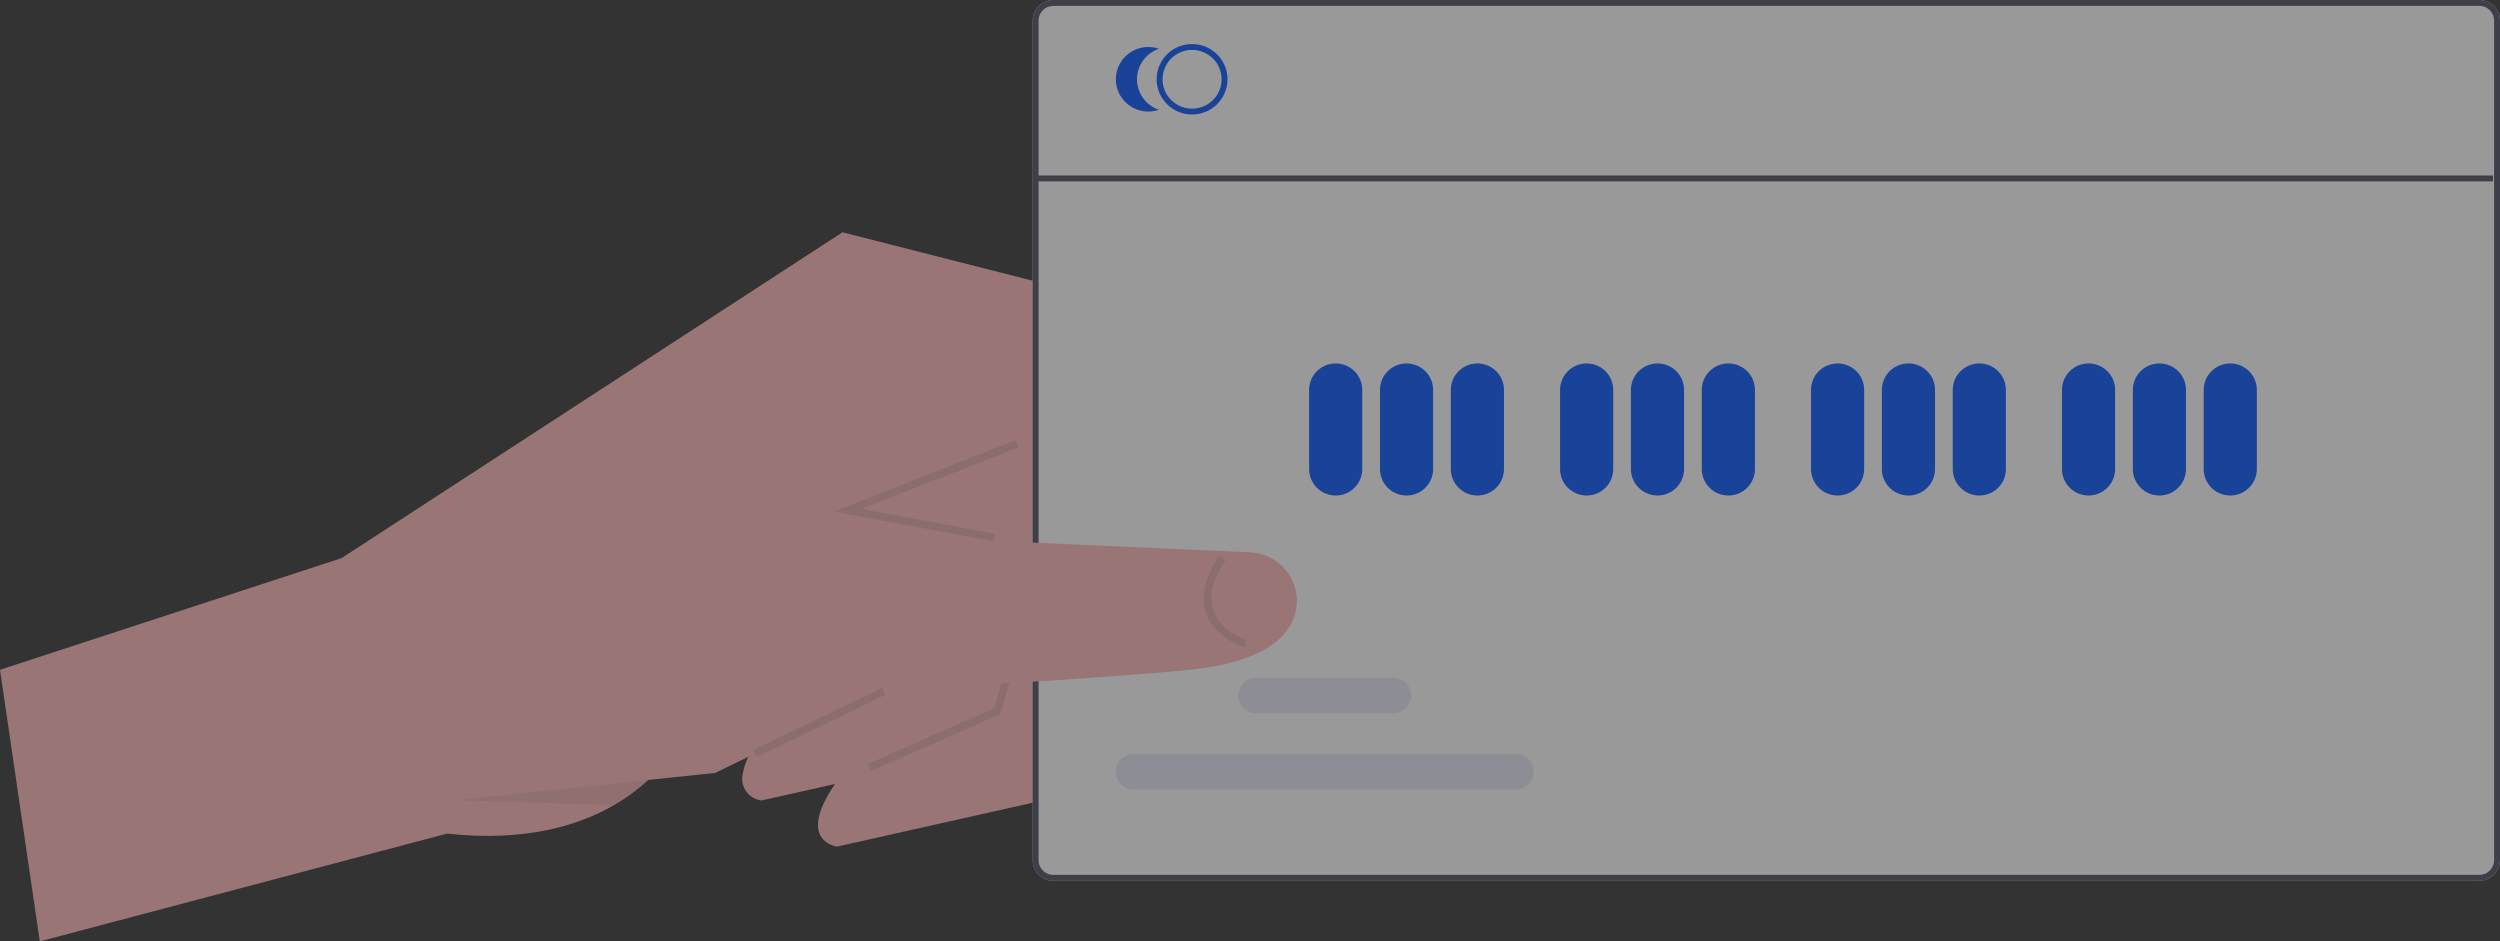 <svg width="162" height="61" viewBox="0 0 162 61" fill="none" xmlns="http://www.w3.org/2000/svg">
<rect x="0" y="0" width="162" height="61" fill="#333333" stroke="none"/>
<g opacity="0.5">
<g clip-path="url(#clip0_609_5160)">
<path d="M67.497 51.886L54.249 54.858C54.249 54.858 51.547 54.552 54.109 50.801C54.339 50.463 54.612 50.1 54.933 49.705L61.799 46.354L61.735 45.904L60.273 35.651L59.708 31.683L64.018 27.699L64.841 26.938L75.778 36.998L75.7 37.141L71.127 45.359L67.497 51.886Z" fill="#FFB7B7"/>
<path d="M62.599 48.898L49.35 51.87C49.151 51.847 48.959 51.783 48.787 51.682C48.615 51.58 48.466 51.443 48.351 51.28C48.236 51.117 48.157 50.932 48.119 50.737C48.081 50.541 48.086 50.34 48.132 50.146C48.196 49.763 48.317 49.392 48.49 49.043C48.911 48.21 49.429 47.429 50.034 46.717L56.901 43.366L56.059 37.462L55.639 34.517L55.368 32.613L54.809 28.695L59.942 23.95L65.531 29.09L70.879 34.011L70.157 35.306L69.297 36.854L65.167 44.281L64.326 45.794L62.599 48.898Z" fill="#FFB7B7"/>
<path d="M85.633 46.822C85.633 46.822 80.668 46.494 78.811 43.154C78.224 42.049 77.997 40.789 78.163 39.55L76.14 35.573L73.26 29.905L65.915 28.752L65.531 29.09L60.205 33.796L58.575 35.236L56.058 37.462L43.855 48.244C43.369 49.105 42.744 49.881 42.006 50.541C41.328 51.167 40.581 51.715 39.781 52.177C37.452 53.52 33.971 54.565 28.966 54.017L2.579 61L-3.05176e-05 43.402L22.132 36.166L54.59 15.053L76.501 20.63L86.661 34.976L85.633 46.822Z" fill="#FFB7B7"/>
<path d="M160.661 0H68.255C67.9 0 67.56 0.141 67.309 0.39C67.058 0.64 66.917 0.979 66.916 1.332V55.742C66.917 56.095 67.058 56.434 67.309 56.684C67.56 56.933 67.9 57.074 68.255 57.074H160.661C161.016 57.074 161.356 56.933 161.607 56.683C161.858 56.434 162 56.095 162 55.742V1.332C162 0.979 161.858 0.64 161.607 0.391C161.356 0.141 161.016 0 160.661 0Z" fill="white"/>
<path d="M160.661 0H68.255C67.9 0 67.56 0.141 67.309 0.39C67.058 0.64 66.917 0.979 66.916 1.332V55.742C66.917 56.095 67.058 56.434 67.309 56.684C67.56 56.933 67.9 57.074 68.255 57.074H160.661C161.016 57.074 161.356 56.933 161.607 56.683C161.858 56.434 162 56.095 162 55.742V1.332C162 0.979 161.858 0.64 161.607 0.391C161.356 0.141 161.016 0 160.661 0ZM161.617 55.742C161.617 55.995 161.516 56.236 161.337 56.415C161.158 56.593 160.914 56.693 160.661 56.693H68.255C68.002 56.693 67.758 56.593 67.579 56.415C67.4 56.236 67.299 55.995 67.299 55.742V1.332C67.299 1.079 67.4 0.838 67.579 0.659C67.759 0.481 68.002 0.381 68.255 0.38H160.661C160.914 0.381 161.158 0.481 161.337 0.659C161.516 0.838 161.617 1.079 161.617 1.332V55.742Z" fill="#4B4B60"/>
<path d="M77.247 7.42C76.793 7.42 76.349 7.286 75.971 7.035C75.594 6.784 75.299 6.428 75.126 6.011C74.952 5.594 74.906 5.135 74.995 4.692C75.084 4.249 75.302 3.842 75.623 3.523C75.944 3.204 76.353 2.986 76.799 2.898C77.244 2.81 77.706 2.855 78.125 3.028C78.545 3.201 78.903 3.493 79.156 3.869C79.408 4.244 79.542 4.686 79.542 5.137C79.542 5.743 79.3 6.323 78.87 6.751C78.439 7.18 77.856 7.42 77.247 7.42ZM77.247 3.235C76.868 3.235 76.498 3.346 76.184 3.555C75.869 3.764 75.624 4.061 75.479 4.409C75.334 4.757 75.296 5.139 75.37 5.508C75.444 5.877 75.626 6.216 75.894 6.482C76.161 6.748 76.502 6.93 76.873 7.003C77.245 7.076 77.629 7.039 77.979 6.895C78.328 6.751 78.627 6.507 78.837 6.194C79.047 5.881 79.16 5.513 79.16 5.137C79.16 4.887 79.11 4.64 79.014 4.409C78.918 4.178 78.777 3.969 78.599 3.792C78.422 3.615 78.211 3.475 77.979 3.379C77.747 3.284 77.498 3.235 77.247 3.235Z" fill="#0052FF"/>
<path d="M73.678 5.137C73.678 4.702 73.815 4.277 74.069 3.922C74.323 3.568 74.682 3.301 75.096 3.159C74.779 3.05 74.441 3.018 74.109 3.066C73.777 3.114 73.462 3.239 73.189 3.433C72.915 3.627 72.693 3.882 72.539 4.179C72.386 4.475 72.306 4.804 72.306 5.137C72.306 5.471 72.386 5.799 72.539 6.096C72.693 6.392 72.915 6.648 73.189 6.841C73.462 7.035 73.777 7.161 74.109 7.208C74.441 7.256 74.779 7.224 75.096 7.115C74.682 6.973 74.323 6.706 74.069 6.352C73.815 5.997 73.678 5.573 73.678 5.137Z" fill="#0052FF"/>
<path d="M86.553 32.11C86.096 32.109 85.659 31.929 85.336 31.608C85.013 31.287 84.832 30.852 84.831 30.398V25.261C84.832 24.807 85.013 24.372 85.336 24.052C85.659 23.731 86.097 23.551 86.553 23.551C87.009 23.551 87.447 23.731 87.77 24.052C88.093 24.372 88.274 24.807 88.275 25.261V30.398C88.274 30.852 88.093 31.287 87.77 31.608C87.447 31.929 87.009 32.109 86.553 32.11Z" fill="#0052FF"/>
<path d="M91.144 32.11C90.688 32.109 90.25 31.929 89.927 31.608C89.605 31.287 89.423 30.852 89.423 30.398V25.261C89.423 24.807 89.605 24.372 89.928 24.052C90.251 23.731 90.688 23.551 91.144 23.551C91.601 23.551 92.038 23.731 92.361 24.052C92.684 24.372 92.866 24.807 92.866 25.261V30.398C92.866 30.852 92.684 31.287 92.361 31.608C92.039 31.929 91.601 32.109 91.144 32.11Z" fill="#0052FF"/>
<path d="M95.736 32.11C95.28 32.109 94.842 31.929 94.519 31.608C94.196 31.287 94.015 30.852 94.014 30.398V25.261C94.015 24.807 94.196 24.372 94.519 24.052C94.842 23.731 95.28 23.551 95.736 23.551C96.192 23.551 96.63 23.731 96.953 24.052C97.276 24.372 97.457 24.807 97.458 25.261V30.398C97.457 30.852 97.276 31.287 96.953 31.608C96.63 31.929 96.193 32.109 95.736 32.11Z" fill="#0052FF"/>
<path d="M102.815 32.11C102.358 32.109 101.921 31.929 101.598 31.608C101.275 31.287 101.093 30.852 101.093 30.398V25.261C101.093 24.807 101.275 24.372 101.598 24.052C101.921 23.731 102.358 23.551 102.815 23.551C103.271 23.551 103.709 23.731 104.032 24.052C104.354 24.372 104.536 24.807 104.537 25.261V30.398C104.536 30.852 104.354 31.287 104.032 31.608C103.709 31.929 103.271 32.109 102.815 32.11Z" fill="#0052FF"/>
<path d="M107.406 32.11C106.95 32.109 106.512 31.929 106.189 31.608C105.867 31.287 105.685 30.852 105.684 30.398V25.261C105.685 24.807 105.867 24.372 106.19 24.052C106.512 23.731 106.95 23.551 107.406 23.551C107.863 23.551 108.3 23.731 108.623 24.052C108.946 24.372 109.128 24.807 109.128 25.261V30.398C109.128 30.852 108.946 31.287 108.623 31.608C108.3 31.929 107.863 32.109 107.406 32.11Z" fill="#0052FF"/>
<path d="M111.998 32.11C111.541 32.109 111.104 31.929 110.781 31.608C110.458 31.287 110.276 30.852 110.276 30.398V25.261C110.276 24.807 110.458 24.372 110.781 24.052C111.104 23.731 111.541 23.551 111.998 23.551C112.454 23.551 112.892 23.731 113.215 24.052C113.537 24.372 113.719 24.807 113.72 25.261V30.398C113.719 30.852 113.537 31.287 113.215 31.608C112.892 31.929 112.454 32.109 111.998 32.11Z" fill="#0052FF"/>
<path d="M119.076 32.11C118.62 32.109 118.182 31.929 117.86 31.608C117.537 31.287 117.355 30.852 117.355 30.398V25.261C117.355 24.807 117.537 24.372 117.86 24.052C118.183 23.731 118.62 23.551 119.076 23.551C119.533 23.551 119.97 23.731 120.293 24.052C120.616 24.372 120.798 24.807 120.798 25.261V30.398C120.798 30.852 120.616 31.287 120.293 31.608C119.971 31.929 119.533 32.109 119.076 32.11Z" fill="#0052FF"/>
<path d="M123.668 32.11C123.211 32.109 122.774 31.929 122.451 31.608C122.128 31.287 121.947 30.852 121.946 30.398V25.261C121.947 24.807 122.128 24.372 122.451 24.052C122.774 23.731 123.212 23.551 123.668 23.551C124.124 23.551 124.562 23.731 124.885 24.052C125.208 24.372 125.389 24.807 125.39 25.261V30.398C125.389 30.852 125.208 31.287 124.885 31.608C124.562 31.929 124.124 32.109 123.668 32.11Z" fill="#0052FF"/>
<path d="M128.26 32.11C127.803 32.109 127.365 31.929 127.043 31.608C126.72 31.287 126.538 30.852 126.538 30.398V25.261C126.538 24.807 126.72 24.372 127.043 24.052C127.366 23.731 127.803 23.551 128.26 23.551C128.716 23.551 129.154 23.731 129.476 24.052C129.799 24.372 129.981 24.807 129.981 25.261V30.398C129.981 30.852 129.799 31.287 129.477 31.608C129.154 31.929 128.716 32.109 128.26 32.11Z" fill="#0052FF"/>
<path d="M135.338 32.11C134.882 32.109 134.444 31.929 134.121 31.608C133.799 31.287 133.617 30.852 133.616 30.398V25.261C133.617 24.807 133.799 24.372 134.121 24.052C134.444 23.731 134.882 23.551 135.338 23.551C135.795 23.551 136.232 23.731 136.555 24.052C136.878 24.372 137.06 24.807 137.06 25.261V30.398C137.06 30.852 136.878 31.287 136.555 31.608C136.232 31.929 135.795 32.109 135.338 32.11Z" fill="#0052FF"/>
<path d="M139.93 32.11C139.473 32.109 139.036 31.929 138.713 31.608C138.39 31.287 138.208 30.852 138.208 30.398V25.261C138.208 24.807 138.39 24.372 138.713 24.052C139.036 23.731 139.473 23.551 139.93 23.551C140.386 23.551 140.824 23.731 141.147 24.052C141.469 24.372 141.651 24.807 141.652 25.261V30.398C141.651 30.852 141.47 31.287 141.147 31.608C140.824 31.929 140.386 32.109 139.93 32.11Z" fill="#0052FF"/>
<path d="M144.521 32.11C144.065 32.109 143.627 31.929 143.304 31.608C142.982 31.287 142.8 30.852 142.8 30.398V25.261C142.8 24.807 142.982 24.372 143.305 24.052C143.627 23.731 144.065 23.551 144.521 23.551C144.978 23.551 145.415 23.731 145.738 24.052C146.061 24.372 146.243 24.807 146.243 25.261V30.398C146.243 30.852 146.061 31.287 145.738 31.608C145.416 31.929 144.978 32.109 144.521 32.11Z" fill="#0052FF"/>
<path d="M98.227 51.166H73.463C73.311 51.166 73.16 51.137 73.019 51.079C72.879 51.022 72.751 50.937 72.644 50.83C72.536 50.723 72.451 50.596 72.392 50.456C72.334 50.317 72.304 50.167 72.304 50.016C72.304 49.865 72.334 49.715 72.392 49.575C72.451 49.435 72.536 49.309 72.644 49.202C72.751 49.095 72.879 49.01 73.019 48.952C73.16 48.895 73.311 48.865 73.463 48.865H98.227C98.533 48.866 98.827 48.987 99.044 49.203C99.26 49.419 99.382 49.711 99.382 50.016C99.382 50.321 99.26 50.613 99.044 50.829C98.827 51.044 98.533 51.166 98.227 51.166Z" fill="#E8E8F7"/>
<path d="M90.287 46.22H81.402C81.095 46.22 80.801 46.099 80.584 45.883C80.367 45.667 80.245 45.374 80.245 45.069C80.245 44.764 80.367 44.471 80.584 44.256C80.801 44.04 81.095 43.919 81.402 43.919H90.287C90.594 43.919 90.888 44.04 91.105 44.256C91.322 44.471 91.444 44.764 91.444 45.069C91.444 45.374 91.322 45.667 91.105 45.883C90.888 46.099 90.594 46.22 90.287 46.22Z" fill="#E8E8F7"/>
<path d="M161.548 11.373H67.23V11.754H161.548V11.373Z" fill="#4B4B60"/>
<path opacity="0.15" d="M56.446 49.957L56.245 49.506L64.422 45.9L66.371 39.099L63.433 36.737L63.744 36.354L66.938 38.921L64.835 46.257L56.446 49.957Z" fill="#4B4B60"/>
<path opacity="0.1" d="M48.49 49.043L46.341 50.084L42.006 50.541C41.328 51.167 40.582 51.715 39.781 52.177L35.98 52.051L29.56 51.852L51.264 33.448L55.639 34.517C55.639 34.517 48.288 49.473 48.49 49.043Z" fill="#4B4B60"/>
<path d="M78.811 43.154C78.242 43.263 77.617 43.353 76.927 43.422C73.364 43.777 65.831 44.248 65.167 44.281C60.706 44.489 57.901 44.487 57.901 44.487L48.49 49.043L46.341 50.084L28.919 51.919L52.51 31.916L55.368 32.613L60.205 33.796L65.533 35.099L70.157 35.306L76.14 35.573L80.976 35.789C81.814 35.818 82.606 36.175 83.18 36.783C83.754 37.391 84.062 38.2 84.038 39.033C83.963 40.62 82.856 42.372 78.811 43.154Z" fill="#FFB7B7"/>
<path opacity="0.15" d="M80.646 41.948C80.569 41.924 78.752 41.356 78.175 39.766C77.787 38.697 78.06 37.445 78.986 36.047L79.4 36.318C78.566 37.578 78.31 38.681 78.64 39.596C79.13 40.953 80.774 41.472 80.791 41.477L80.646 41.948Z" fill="#4B4B60"/>
<path opacity="0.15" d="M57.139 44.581L48.813 48.614L49.03 49.057L57.356 45.024L57.139 44.581Z" fill="#4B4B60"/>
<path opacity="0.15" d="M54.03 33.148L65.824 28.523L66.005 28.981L55.814 32.978L64.475 34.587L64.384 35.072L54.03 33.148Z" fill="#4B4B60"/>
</g>
</g>
<defs>
<clipPath id="clip0_609_5160">
<rect width="162" height="61" fill="white"/>
</clipPath>
</defs>
</svg>
